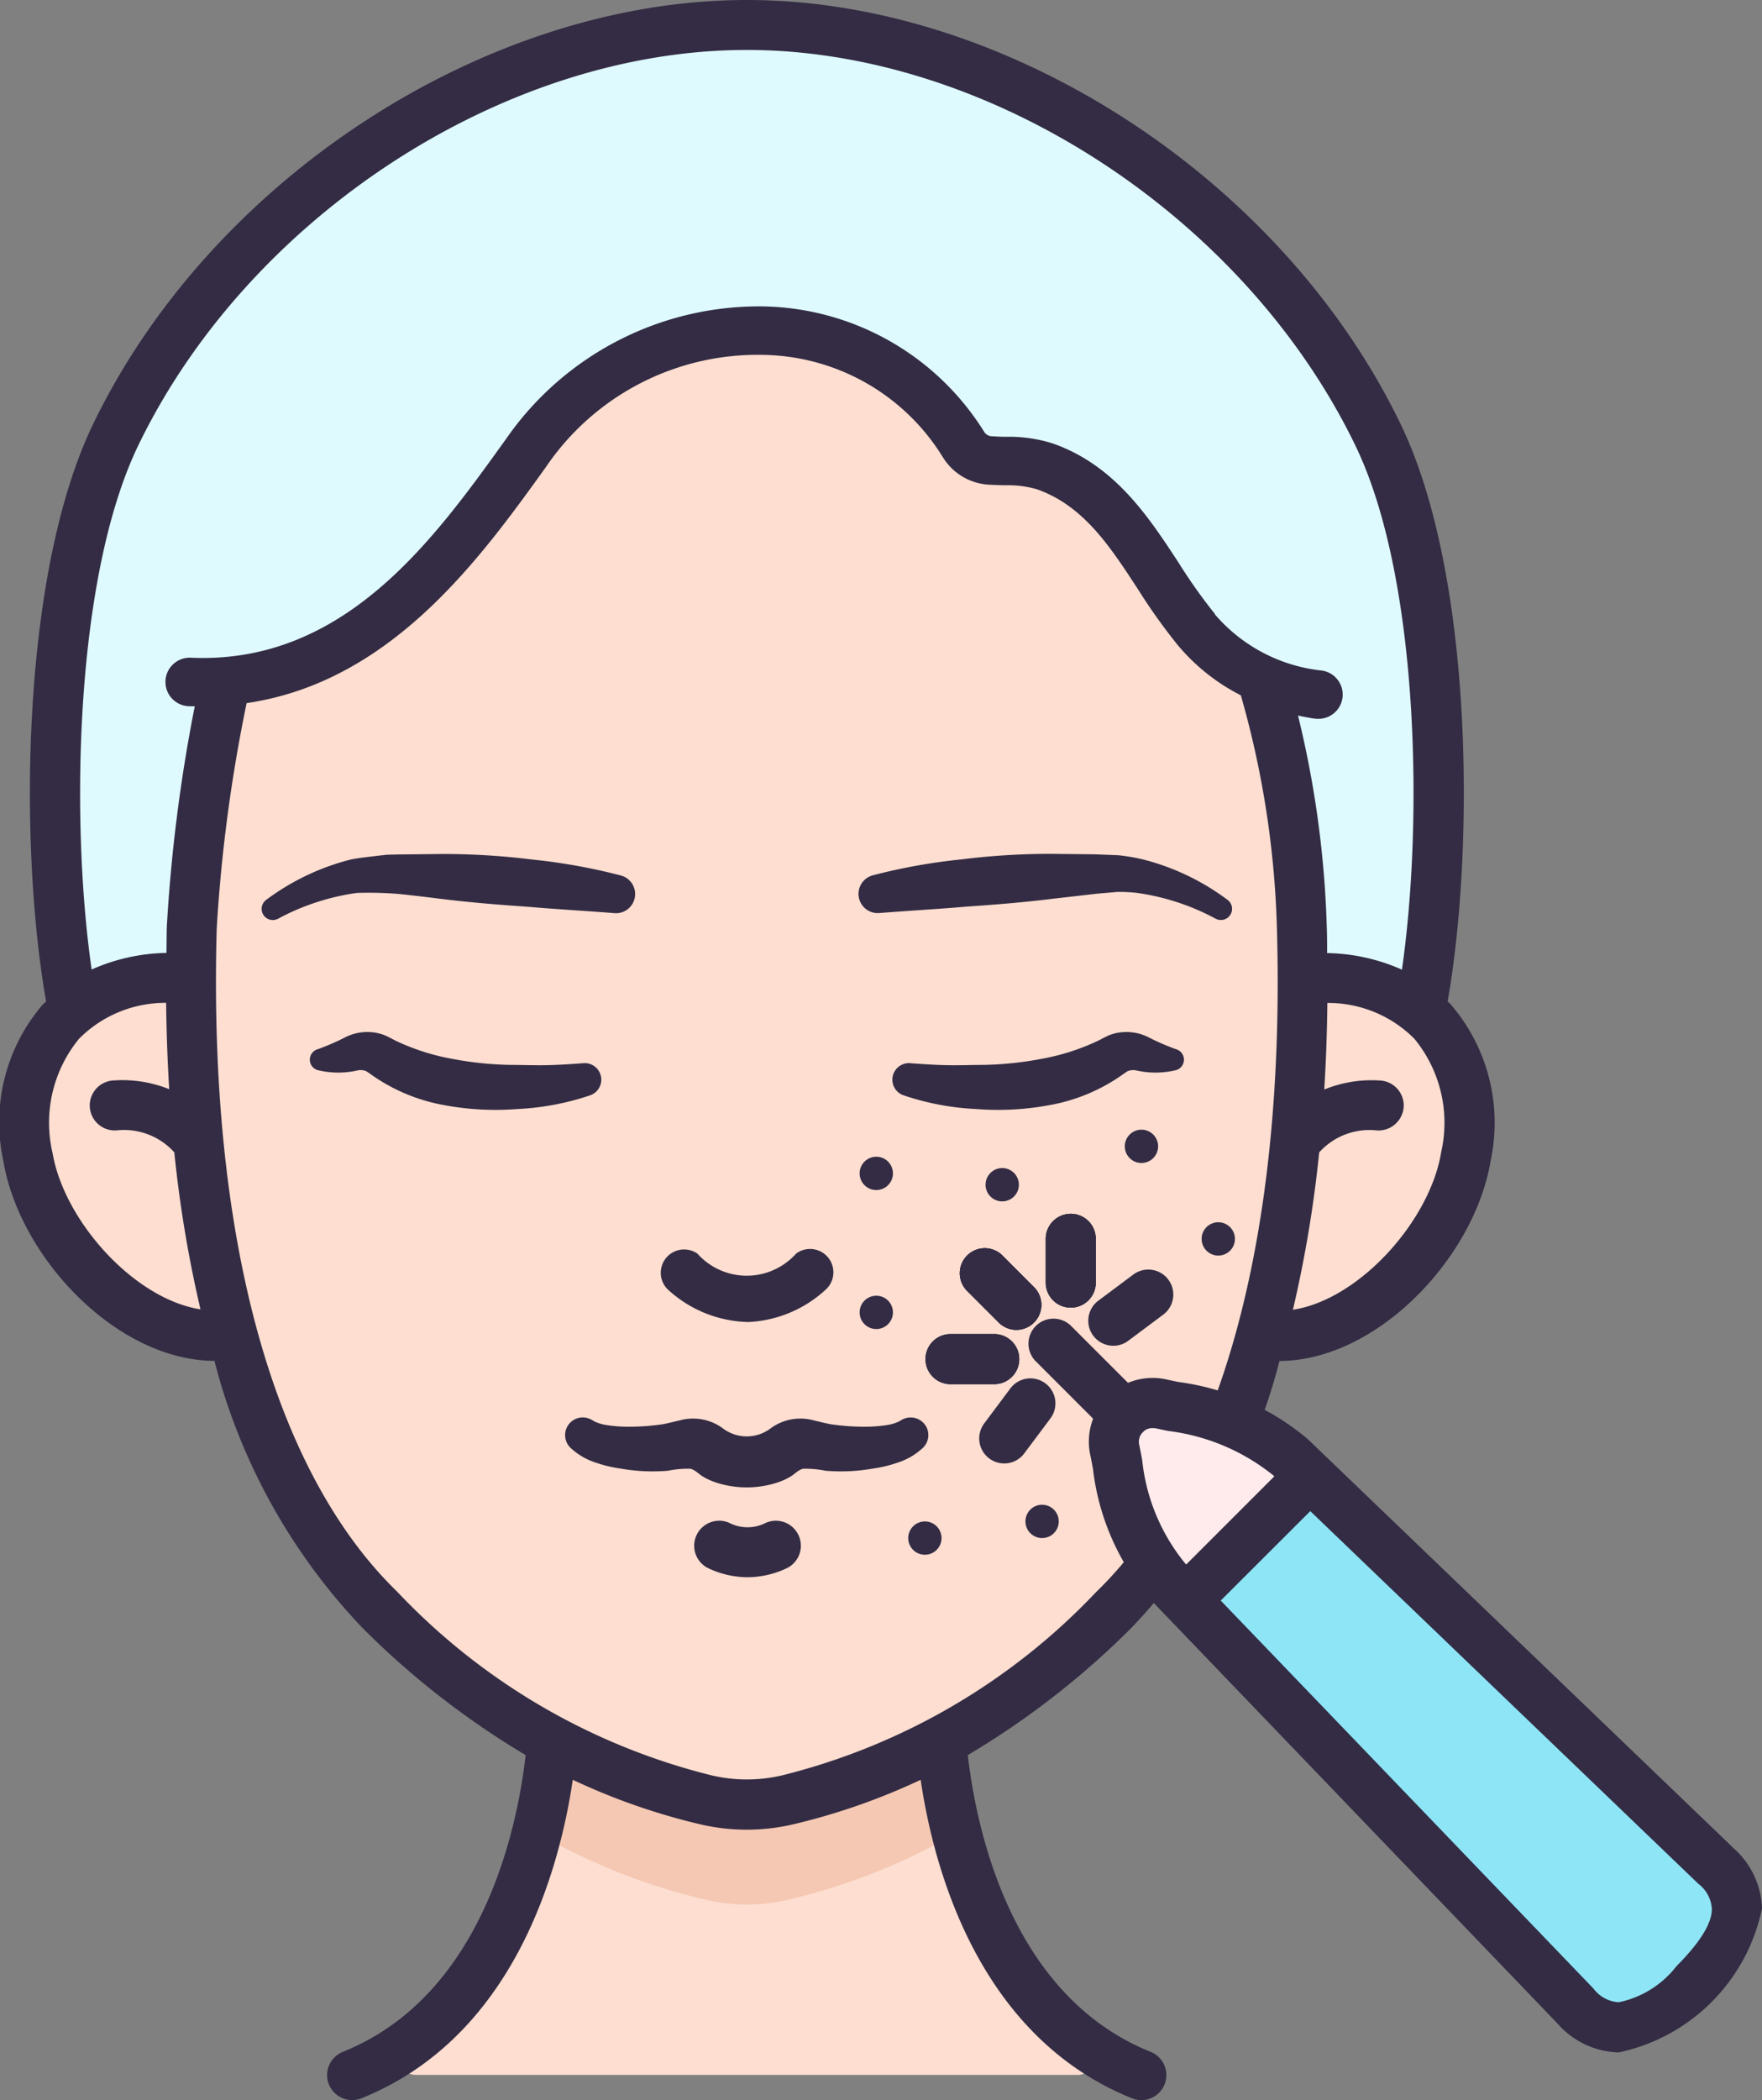 <svg xmlns="http://www.w3.org/2000/svg" width="61.238" height="72.971" viewBox="0 0 61.238 72.971">
  <rect x="0" y="0" width="61.238" height="72.971" fill="#808080" stroke="none"/>
  <g id="Grupo_146096" data-name="Grupo 146096" transform="translate(-342 -1557)">
    <g id="tratamiento-de-belleza" transform="translate(322.797 1555.967)">
      <path id="Trazado_194493" data-name="Trazado 194493" d="M68.485,16.779C64.51,8.534,55.3,2.526,46.545,2.529s-17.965,6-21.941,14.25c-2.574,5.338-2.429,15.312-1.455,20.11H69.941C70.914,32.091,71.06,22.117,68.485,16.779Z" transform="translate(-1.386 -0.629)" fill="#defaff"/>
      <path id="Trazado_194494" data-name="Trazado 194494" d="M96.288,59.681,94.833,72.06c3.133.512,6.605-3.046,7.122-6.178C102.593,62.034,100.212,59.358,96.288,59.681Z" transform="translate(-31.81 -24.656)" fill="#fdded0"/>
      <path id="Trazado_194495" data-name="Trazado 194495" d="M20.8,65.88c.521,3.132,3.989,6.69,7.122,6.178L26.467,59.681C22.543,59.358,20.162,62.034,20.8,65.88Z" transform="translate(-0.629 -24.656)" fill="#fdded0"/>
      <path id="Trazado_194496" data-name="Trazado 194496" d="M66.733,116.625h-23a.579.579,0,0,1-.353-1.037c2.486-1.837,3.778-4.85,4.444-7.439a22.319,22.319,0,0,0,.62-3.708H62.022a22.318,22.318,0,0,0,.62,3.708c.666,2.59,1.958,5.6,4.444,7.439a.579.579,0,0,1-.353,1.037Z" transform="translate(-10.074 -43.493)" fill="#fdded0"/>
      <path id="Trazado_194497" data-name="Trazado 194497" d="M66.031,108.148a21.538,21.538,0,0,1-5.968,2.387,6.226,6.226,0,0,1-2.885,0,21.538,21.538,0,0,1-5.968-2.387,22.318,22.318,0,0,0,.62-3.708H65.411A22.318,22.318,0,0,0,66.031,108.148Z" transform="translate(-13.462 -43.493)" fill="#f5c8b3"/>
      <path id="Trazado_194498" data-name="Trazado 194498" d="M62.728,65.311A23.442,23.442,0,0,1,51.418,71.9a6.225,6.225,0,0,1-2.885,0,23.442,23.442,0,0,1-11.31-6.594c-4.653-4.514-6.831-13.234-6.541-23.7a29.739,29.739,0,0,1,1.761-8.488c4.461-.093,7.526-4.763,9.856-8.007,4.131-5.759,12.011-5.481,15.2-.313a1.165,1.165,0,0,0,.91.574,6.716,6.716,0,0,1,1.924.2c3.865,1.408,4.062,5.985,7.474,7.138a34.492,34.492,0,0,1,1.466,8.894c.29,10.47-1.889,19.19-6.541,23.7Z" transform="translate(-4.817 -8.338)" fill="#fdded0"/>
      <g id="Grupo_146050" data-name="Grupo 146050" transform="translate(19.203 1.033)">
        <path id="Trazado_194499" data-name="Trazado 194499" d="M61.818,78.475a4.25,4.25,0,0,1-2.77-1.152A.811.811,0,0,1,60.1,76.1a2.3,2.3,0,0,0,3.43,0,.811.811,0,0,1,1.055,1.227,4.25,4.25,0,0,1-2.77,1.152Z" transform="translate(-35.862 -32.539)" fill="#332c44"/>
        <path id="Trazado_194500" data-name="Trazado 194500" d="M65.647,86.354a.615.615,0,0,0-.838-.232l-.11.063a1.479,1.479,0,0,1-.426.123,4.751,4.751,0,0,1-.622.055,8,8,0,0,1-1.333-.088c-.108-.016-.625-.146-.684-.158a1.746,1.746,0,0,0-1.384.3,1.373,1.373,0,0,1-1.67,0,1.746,1.746,0,0,0-1.384-.3c-.058.012-.577.141-.684.158a8,8,0,0,1-1.333.088,4.751,4.751,0,0,1-.622-.055,1.479,1.479,0,0,1-.426-.123l-.11-.063a.614.614,0,0,0-.73.976,2.328,2.328,0,0,0,.9.521,4.475,4.475,0,0,0,.843.2,6.424,6.424,0,0,0,1.641.075,3.476,3.476,0,0,1,.778-.07c.179.042.29.186.443.275a2.318,2.318,0,0,0,.518.225,3.45,3.45,0,0,0,2,0,2.318,2.318,0,0,0,.518-.225c.155-.089.264-.232.443-.275a3.476,3.476,0,0,1,.778.07,6.424,6.424,0,0,0,1.641-.075,4.475,4.475,0,0,0,.843-.2,2.328,2.328,0,0,0,.9-.521.615.615,0,0,0,.11-.746Z" transform="translate(-33.462 -36.788)" fill="#332c44"/>
        <path id="Trazado_194501" data-name="Trazado 194501" d="M62.694,94.2a3.209,3.209,0,0,1-1.4-.331.869.869,0,0,1,.753-1.564,1.4,1.4,0,0,0,1.294,0,.869.869,0,0,1,.753,1.564A3.212,3.212,0,0,1,62.694,94.2Z" transform="translate(-36.714 -39.394)" fill="#332c44"/>
        <path id="Trazado_194502" data-name="Trazado 194502" d="M47.138,54.3c-.985-.079-2-.134-3-.221-1.009-.069-2.02-.151-3.029-.276,0,0-1.136-.143-1.516-.174a12.712,12.712,0,0,0-1.393-.03,8.123,8.123,0,0,0-2.717.886l-.027.014a.388.388,0,0,1-.41-.655,8.323,8.323,0,0,1,2.94-1.405c.273-.064,1.275-.168,1.275-.168l.388-.009,1.55-.016a24.876,24.876,0,0,1,3.092.192,20.428,20.428,0,0,1,3.084.554.667.667,0,0,1-.225,1.31Z" transform="translate(-25.8 -22.571)" fill="#332c44"/>
        <path id="Trazado_194503" data-name="Trazado 194503" d="M46.12,64.074c-.38.012-.767,0-1.149-.005a11.812,11.812,0,0,1-2.21-.207,7.811,7.811,0,0,1-2.006-.642s-.281-.149-.359-.18a1.609,1.609,0,0,0-.483-.111,1.72,1.72,0,0,0-.852.157,8.236,8.236,0,0,1-.991.434l-.017.005a.378.378,0,0,0,0,.722,3.017,3.017,0,0,0,1.357.02.536.536,0,0,1,.326.014c.035.015.251.17.251.17a6.286,6.286,0,0,0,2.464,1.013,9.692,9.692,0,0,0,2.56.136,9.194,9.194,0,0,0,2.527-.479.575.575,0,0,0-.267-1.111S46.494,64.069,46.12,64.074Z" transform="translate(-27.019 -27.064)" fill="#332c44"/>
        <path id="Trazado_194504" data-name="Trazado 194504" d="M71.2,52.987a20.427,20.427,0,0,1,3.084-.554,24.877,24.877,0,0,1,3.092-.192l1.55.016.823.033a7.1,7.1,0,0,1,.841.144,8.323,8.323,0,0,1,2.94,1.406.388.388,0,0,1-.41.656l-.027-.014a8.122,8.122,0,0,0-2.719-.886,5.667,5.667,0,0,0-.683-.032l-.708.062-1.516.174c-1.009.126-2.019.207-3.029.276-1.006.087-2.017.142-3,.221h-.01a.667.667,0,0,1-.225-1.31Z" transform="translate(-40.867 -22.571)" fill="#332c44"/>
        <path id="Trazado_194505" data-name="Trazado 194505" d="M74.531,64.074c.38.012.767,0,1.149-.005a11.812,11.812,0,0,0,2.21-.207A7.811,7.811,0,0,0,79.9,63.22s.281-.149.359-.18a1.609,1.609,0,0,1,.483-.111,1.72,1.72,0,0,1,.852.157,8.236,8.236,0,0,0,.991.434l.017.005a.378.378,0,0,1,0,.722,3.017,3.017,0,0,1-1.357.02.536.536,0,0,0-.326.014c-.035.015-.251.17-.251.17A6.286,6.286,0,0,1,78.2,65.464a9.692,9.692,0,0,1-2.56.136,9.194,9.194,0,0,1-2.527-.479.575.575,0,0,1,.267-1.111S74.156,64.069,74.531,64.074Z" transform="translate(-41.72 -27.064)" fill="#332c44"/>
        <circle id="Elipse_1300" data-name="Elipse 1300" cx="0.579" cy="0.579" r="0.579" transform="translate(29.876 40.194)" fill="#332c44"/>
        <circle id="Elipse_1301" data-name="Elipse 1301" cx="0.579" cy="0.579" r="0.579" transform="translate(41.762 42.471)" fill="#332c44"/>
        <circle id="Elipse_1302" data-name="Elipse 1302" cx="0.579" cy="0.579" r="0.579" transform="translate(31.565 52.867)" fill="#332c44"/>
        <circle id="Elipse_1303" data-name="Elipse 1303" cx="0.579" cy="0.579" r="0.579" transform="translate(29.876 45.024)" fill="#332c44"/>
        <circle id="Elipse_1304" data-name="Elipse 1304" cx="0.579" cy="0.579" r="0.579" transform="translate(34.253 40.588)" fill="#332c44"/>
        <circle id="Elipse_1305" data-name="Elipse 1305" cx="0.579" cy="0.579" r="0.579" transform="translate(35.639 52.287)" fill="#332c44"/>
        <circle id="Elipse_1306" data-name="Elipse 1306" cx="0.579" cy="0.579" r="0.579" transform="translate(39.092 39.254)" fill="#332c44"/>
        <path id="Trazado_194506" data-name="Trazado 194506" d="M78.762,78.746a.869.869,0,0,1-.615-.254l-1.074-1.075A.869.869,0,1,1,78.3,76.188l1.074,1.075a.869.869,0,0,1-.615,1.483Z" transform="translate(-43.436 -32.536)" fill="#332c44"/>
        <path id="Trazado_194507" data-name="Trazado 194507" d="M77.108,82.782H75.589a.869.869,0,1,1,0-1.738h1.519a.869.869,0,1,1,0,1.738Z" transform="translate(-42.553 -34.686)" fill="#332c44"/>
        <path id="Trazado_194508" data-name="Trazado 194508" d="M82.8,77.091a.869.869,0,0,1-.869-.869V74.7a.869.869,0,0,1,1.738,0v1.519A.869.869,0,0,1,82.8,77.091Z" transform="translate(-45.585 -31.653)" fill="#332c44"/>
        <path id="Trazado_194509" data-name="Trazado 194509" d="M69.638,35.947c-.039-.042-.083-.078-.123-.116.937-5.308.9-14.814-1.632-20.057C63.762,7.231,54.208,1.033,45.17,1.033h-.017c-9.043,0-18.6,6.2-22.716,14.741-2.529,5.244-2.569,14.749-1.632,20.057-.041.041-.085.076-.123.116a6.282,6.282,0,0,0-1.364,5.421c.555,3.347,3.929,6.939,7.338,6.953A20.992,20.992,0,0,0,31.8,57.6a28.82,28.82,0,0,0,5.672,4.419c-.29,2.523-1.479,8.352-6.355,10.313a.869.869,0,0,0,.648,1.613c5.33-2.144,6.888-7.979,7.345-11.067a22.515,22.515,0,0,0,4.4,1.54,7.108,7.108,0,0,0,3.29,0,22.521,22.521,0,0,0,4.4-1.54c.455,3.085,2.013,8.923,7.346,11.067a.869.869,0,0,0,.648-1.613c-4.876-1.959-6.066-7.788-6.355-10.313A28.824,28.824,0,0,0,58.523,57.6a21,21,0,0,0,5.148-9.275c3.409-.014,6.782-3.607,7.338-6.953a6.306,6.306,0,0,0-1.371-5.421ZM21.026,41.083a4.6,4.6,0,0,1,.927-3.958,4.226,4.226,0,0,1,3.024-1.245q.017,1.534.107,3a4.377,4.377,0,0,0-1.976-.3.869.869,0,1,0,.167,1.73,2.349,2.349,0,0,1,1.986.765,42.951,42.951,0,0,0,.91,5.456c-2.32-.363-4.752-3.091-5.143-5.446Zm36.28,15.263A22.5,22.5,0,0,1,46.4,62.72a5.355,5.355,0,0,1-2.482,0,22.477,22.477,0,0,1-10.906-6.373c-4.343-4.211-6.573-12.4-6.277-23.052a54.522,54.522,0,0,1,1.039-7.83c5.014-.734,8.094-4.989,10.4-8.2a8.888,8.888,0,0,1,7.572-3.9A7.46,7.46,0,0,1,51.959,16.9a2.013,2.013,0,0,0,1.582.973c.208.012.4.018.582.023a3.613,3.613,0,0,1,1.111.136c1.622.568,2.539,1.976,3.513,3.467a20.1,20.1,0,0,0,1.391,1.953,6.976,6.976,0,0,0,2.19,1.742,32.484,32.484,0,0,1,1.254,8.1c.3,10.655-1.935,18.843-6.277,23.054ZM61.43,22.371a18.647,18.647,0,0,1-1.269-1.792C59.125,19,57.954,17.2,55.793,16.443a5.017,5.017,0,0,0-1.622-.232c-.166,0-.342-.01-.532-.021a.335.335,0,0,1-.245-.174,9.241,9.241,0,0,0-7.6-4.335,10.7,10.7,0,0,0-9,4.6c-2.5,3.484-5.6,7.825-10.926,7.608a.844.844,0,1,0-.067,1.685c.058,0,.116,0,.171,0A56,56,0,0,0,25,33.245c-.008.306-.007.6-.012.9a6.654,6.654,0,0,0-2.6.577c-.736-5.1-.6-13.6,1.615-18.2C27.846,8.554,36.739,2.769,45.151,2.769h.016c8.411,0,17.3,5.785,21.148,13.758,2.218,4.6,2.349,13.1,1.612,18.2a6.648,6.648,0,0,0-2.6-.576c0-.3,0-.6-.012-.9a35.031,35.031,0,0,0-1-7.354c.184.039.368.077.559.105a.916.916,0,0,0,.125.009.843.843,0,0,0,.123-1.68,5.678,5.678,0,0,1-3.7-1.955Zm7.858,18.715c-.391,2.356-2.825,5.1-5.15,5.459a42.889,42.889,0,0,0,.913-5.468,2.345,2.345,0,0,1,1.986-.765.879.879,0,0,0,.948-.781.869.869,0,0,0-.781-.949,4.354,4.354,0,0,0-1.977.31q.092-1.465.108-3.008a4.222,4.222,0,0,1,3.024,1.244,4.6,4.6,0,0,1,.928,3.957Z" transform="translate(-19.203 -1.033)" fill="#332c44"/>
      </g>
      <path id="Trazado_194510" data-name="Trazado 194510" d="M106.176,105.369c-1.367,1.373-2.781,2.161-4.12.759L88.493,92.008l-.626-.655a8.431,8.431,0,0,1-1.814-4.525,1.346,1.346,0,0,1,1.634-1.617,8.734,8.734,0,0,1,4.473,1.848l.666.643,14.108,13.546C108.337,102.587,107.549,104,106.176,105.369Z" transform="translate(-28.102 -35.389)" fill="#8ee5f6"/>
      <path id="Trazado_194511" data-name="Trazado 194511" d="M92.827,87.7l-.006.017-4.293,4.293-.035-.006-.626-.655a8.431,8.431,0,0,1-1.814-4.525,1.346,1.346,0,0,1,1.634-1.617,8.734,8.734,0,0,1,4.473,1.848Z" transform="translate(-28.102 -35.389)" fill="#ffebeb"/>
      <path id="Trazado_194512" data-name="Trazado 194512" d="M84.25,84.34a.864.864,0,0,1-.614-.255l-2.457-2.457A.869.869,0,1,1,82.408,80.4l2.457,2.457a.869.869,0,0,1-.615,1.484Z" transform="translate(-25.96 -33.274)" fill="#332c44"/>
      <path id="Trazado_194513" data-name="Trazado 194513" d="M78.762,78.746a.869.869,0,0,1-.615-.254l-1.074-1.075A.869.869,0,1,1,78.3,76.188l1.074,1.075a.869.869,0,0,1-.615,1.483Z" transform="translate(-24.233 -31.503)" fill="#332c44"/>
      <path id="Trazado_194514" data-name="Trazado 194514" d="M77.108,82.782H75.589a.869.869,0,1,1,0-1.738h1.519a.869.869,0,1,1,0,1.738Z" transform="translate(-23.351 -33.653)" fill="#332c44"/>
      <path id="Trazado_194515" data-name="Trazado 194515" d="M82.8,77.091a.869.869,0,0,1-.869-.869V74.7a.869.869,0,0,1,1.738,0v1.519A.869.869,0,0,1,82.8,77.091Z" transform="translate(-26.383 -30.62)" fill="#332c44"/>
      <path id="Trazado_194516" data-name="Trazado 194516" d="M78.762,78.746a.869.869,0,0,1-.615-.254l-1.074-1.075A.869.869,0,1,1,78.3,76.188l1.074,1.075a.869.869,0,0,1-.615,1.483Z" transform="translate(-24.233 -31.503)" fill="#332c44"/>
      <path id="Trazado_194517" data-name="Trazado 194517" d="M77.108,82.782H75.589a.869.869,0,1,1,0-1.738h1.519a.869.869,0,1,1,0,1.738Z" transform="translate(-23.351 -33.653)" fill="#332c44"/>
      <path id="Trazado_194518" data-name="Trazado 194518" d="M82.8,77.091a.869.869,0,0,1-.869-.869V74.7a.869.869,0,0,1,1.738,0v1.519A.869.869,0,0,1,82.8,77.091Z" transform="translate(-26.383 -30.62)" fill="#332c44"/>
      <path id="Trazado_194519" data-name="Trazado 194519" d="M85.35,79.819a.869.869,0,0,1-.521-1.564l1.217-.909a.869.869,0,0,1,1.043,1.391l-1.217.909a.858.858,0,0,1-.521.174Z" transform="translate(-27.456 -32.024)" fill="#332c44"/>
      <path id="Trazado_194520" data-name="Trazado 194520" d="M78.82,86.655a.869.869,0,0,1-.7-1.391l.909-1.217a.869.869,0,0,1,1.391,1.043l-.91,1.217A.869.869,0,0,1,78.82,86.655Z" transform="translate(-24.71 -34.77)" fill="#332c44"/>
      <path id="Trazado_194521" data-name="Trazado 194521" d="M106.906,99.994,92.128,85.8l0,0a8.757,8.757,0,0,0-4.5-1.988l-.387-.081a2.214,2.214,0,0,0-2.67,2.64c.03.143.058.3.089.459a8.434,8.434,0,0,0,1.95,4.492L100.8,106.1a2.918,2.918,0,0,0,2.106,1.008h.032a6.445,6.445,0,0,0,4.975-5.008,2.918,2.918,0,0,0-1.005-2.1ZM86.367,86.509c-.032-.174-.063-.337-.094-.49a.492.492,0,0,1,.122-.47.472.472,0,0,1,.34-.134.634.634,0,0,1,.138.015l.406.085a7.22,7.22,0,0,1,3.65,1.544l.034.032L87.9,90.154l-.031-.032a6.777,6.777,0,0,1-1.5-3.613Zm18.564,17.614a3.413,3.413,0,0,1-1.994,1.242h-.01a1.178,1.178,0,0,1-.869-.471L89.1,91.408,92.213,88.3,105.7,101.25a1.177,1.177,0,0,1,.469.869c.007.5-.411,1.174-1.242,2.005Z" transform="translate(-27.471 -34.758)" fill="#332c44"/>
    </g>
  </g>
</svg>
